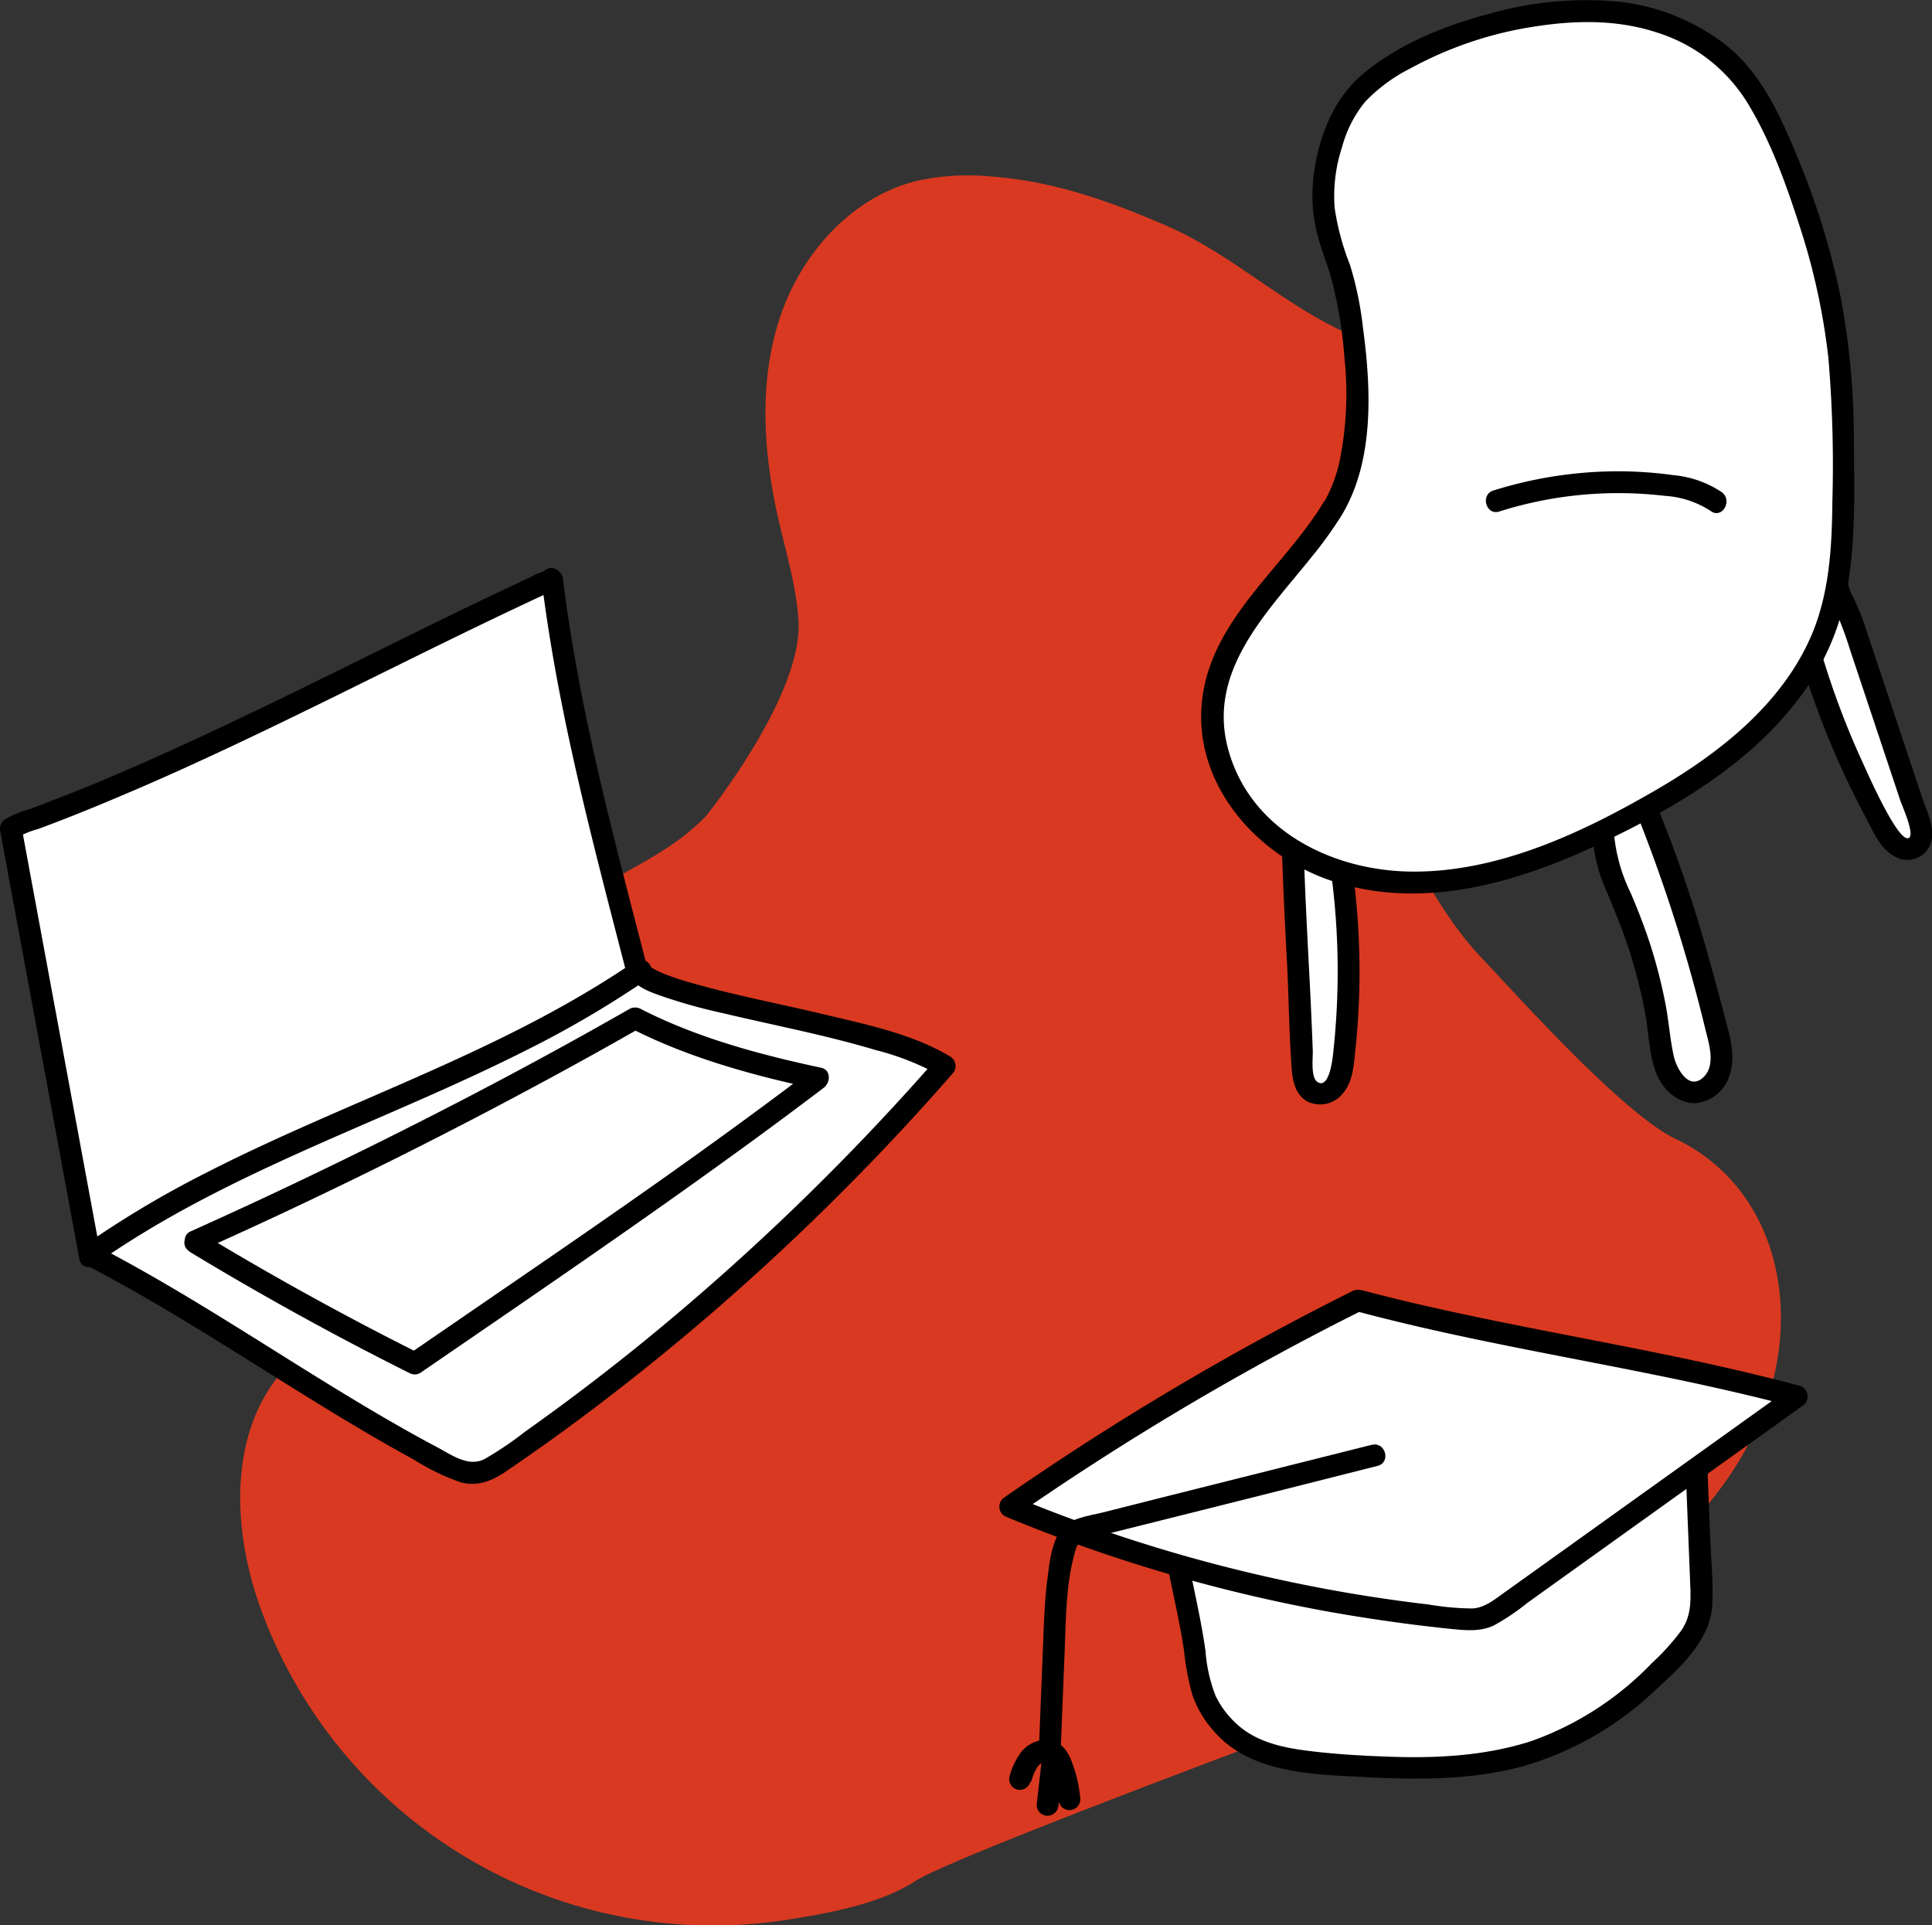 <svg xmlns="http://www.w3.org/2000/svg" viewBox="0 0 265.7 264.78"><rect x="0" y="0" width="265.7" height="264.78" fill="#333333" stroke="none"/><defs><style>.cls-1{fill:#d93920;}.cls-2{fill:#fff;}</style></defs><g id="Layer_2" data-name="Layer 2"><g id="Layer_1-2" data-name="Layer 1"><path class="cls-1" d="M216.23,222.1c-9.75,5.55-20.39,9.26-30.89,13.12-4.32,1.59-54.29,20.12-59.44,23.47-4.76,3.09-11.66,4.39-17.19,5.26A66.19,66.19,0,0,1,36,221.64c-4.12-11.08-4.73-24.82,3.27-33.53,3.11-3.39,7.25-5.71,10.32-9.13,5.58-6.24,3.63-11.57,4.4-18.66.86-7.95,3.53-15.14,8.69-21A101.17,101.17,0,0,1,79.39,124.1c6.2-4.49,12.35-6.36,17.69-11.85,0,0,13.45-16.67,12.73-27-.33-4.82-1.78-9.48-2.84-14.2-2-9-2.62-18.6.29-27.37S117.06,27.13,126,24.9a32.46,32.46,0,0,1,10.27-.63c8.59.62,16.44,3.42,24.25,6.82,7.51,3.27,13.76,8.77,20.86,12.77,1.07.6,2.15,1.16,3.26,1.69,3.19,1.5,6.55,2.62,9.83,3.92,2.91,1.16,5.75,2.47,8.59,3.79,4.74,2.22,8.23,4.14,12.93,6.46,3,1.56,2.81,4.68,2.59,8A23.58,23.58,0,0,1,211,83.58c-2.4,2.13-5.11,2.61-7.95,4a28.37,28.37,0,0,0-8.36,5.86c-3.46,3.63-5.66,8.69-5,13.67.45,3.47,2.21,6.61,3.93,9.66,3,5.28,6,10.62,10.17,15,5.3,5.6,20,22.06,27.13,25.09,12.52,6.34,16.49,21,12.52,34.44S228.43,215.16,216.23,222.1Z"/><path class="cls-2" d="M177.84,117.94c.31,9.92,1,18.65,1.28,28.57,0,1.45.28,3.2,1.61,3.77a2.62,2.62,0,0,0,3-1.12,7.37,7.37,0,0,0,1-3.33,101.77,101.77,0,0,0-.14-25.57"/><path d="M176.34,117.94c.16,4.92.41,9.83.67,14.75.24,4.76.28,9.55.63,14.29.12,1.67.52,3.53,2.06,4.46a4,4,0,0,0,5-1.09c1.39-1.63,1.48-3.93,1.7-6q.38-3.6.51-7.23a103.62,103.62,0,0,0-.82-16.89,1.56,1.56,0,0,0-1.5-1.5,1.5,1.5,0,0,0-1.5,1.5,102.25,102.25,0,0,1,.2,25.09c-.08.67-.57,4.44-2.08,3.5-1-.61-.63-3.42-.67-4.31-.15-4.18-.36-8.37-.58-12.55-.24-4.68-.48-9.37-.63-14.05-.06-1.93-3.06-1.94-3,0Z"/><path class="cls-2" d="M226.58,111.55a218.61,218.61,0,0,1,9.51,30,12,12,0,0,1,.53,5.1,4.13,4.13,0,0,1-3.3,3.51,4.19,4.19,0,0,1-3.86-2.46,13.83,13.83,0,0,1-1.12-4.7,71.94,71.94,0,0,0-4.82-18.17c-1.35-3.27-3-6.55-3-10.08"/><path d="M225.13,112a218.32,218.32,0,0,1,9.45,29.75c.51,2,1.44,5-.51,6.57s-3.54-1.52-3.88-3.05c-.54-2.43-.69-4.95-1.18-7.39a71.4,71.4,0,0,0-1.86-7.36c-.81-2.6-1.79-5.13-2.85-7.63a23.38,23.38,0,0,1-2.32-8.1c-.07-1.92-3.07-1.93-3,0a23.28,23.28,0,0,0,2.06,8c1.1,2.67,2.2,5.32,3.08,8.07a72.87,72.87,0,0,1,2.13,8.47c.52,2.75.51,5.79,1.58,8.39.88,2.15,2.86,4,5.31,4a5.43,5.43,0,0,0,4.8-4.12c.81-2.7-.2-5.63-.88-8.25q-1.14-4.39-2.38-8.75A181.66,181.66,0,0,0,228,111.15c-.73-1.76-3.64-1-2.9.8Z"/><path class="cls-2" d="M252.73,79.17c-.4,1.89,1.33,4.35,1.94,6.18l9.13,27.38c.41,1.24.73,2.84-.29,3.66a2.21,2.21,0,0,1-2.56-.1,6.23,6.23,0,0,1-1.69-2.14,115,115,0,0,1-10-23.17"/><path d="M251.28,78.78a8.48,8.48,0,0,0,1.05,4.94,56.8,56.8,0,0,1,2.15,5.8l4.57,13.7,2.28,6.84c.21.64,2.05,4.7,1.19,5.18-1.46.81-5.83-9.24-6.38-10.43a112.57,112.57,0,0,1-5.41-14.23c-.57-1.84-3.47-1-2.9.8a122.42,122.42,0,0,0,5.34,14.11q1.56,3.45,3.35,6.8c1,1.88,2,4.39,4,5.47a3.43,3.43,0,0,0,4.92-1.54c.83-2-.32-4.35-1-6.25l-5.2-15.58-2.83-8.5a28.15,28.15,0,0,0-1.28-3.18c-.42-.9-1.13-2.11-1-3.14.29-1.89-2.6-2.7-2.9-.79Z"/><path class="cls-2" d="M183.32,69.87c-5.31,8.85-14.84,15.66-16.39,25.87-1.22,8,3.23,16.18,9.93,20.69s15.25,5.66,23.25,4.54,15.55-4.33,22.74-8c12.08-6.15,24.26-14.62,28.53-27.48,2-6.12,2.07-12.68,2.09-19.12a161.83,161.83,0,0,0-.53-16.92,100,100,0,0,0-8.52-30.53,37,37,0,0,0-4.73-8.3c-5.26-6.51-14.07-9.45-22.44-9.09A54.7,54.7,0,0,0,193.2,8.09c-4.54,2.51-6.94,4.73-8.54,7.82a28.17,28.17,0,0,0-2.56,8.52c-.59,4.72.59,8.1,2.06,12.27S189.25,60,183.32,69.87Z"/><path d="M182,69.12c-5.46,9-15.3,15.93-16.66,27-1.42,11.61,7.47,21.67,18,25.09,12.32,4,25.28.22,36.55-5.11,10-4.75,20.23-10.67,27.14-19.56a35.23,35.23,0,0,0,7-15.52c1.16-6.56,1-13.32.92-20a105.1,105.1,0,0,0-1.82-20.19,104.17,104.17,0,0,0-6-19.37c-2.31-5.55-4.82-11.24-9.6-15.13a29.14,29.14,0,0,0-15-6.11A48.76,48.76,0,0,0,204.43,2c-6,1.61-12.22,4.17-17,8.18-4,3.34-6,8.47-6.71,13.53a21.79,21.79,0,0,0,.53,8.84c.53,2,1.34,3.9,1.88,5.89a59.94,59.94,0,0,1,1.77,10.8,46.56,46.56,0,0,1-.65,14.09,20.14,20.14,0,0,1-2.2,5.81,1.5,1.5,0,0,0,2.59,1.51c4.39-7.47,3.92-17.32,2.8-25.6a46.79,46.79,0,0,0-1.78-8.62,35,35,0,0,1-2.11-7.83,21.49,21.49,0,0,1,1-8.31A16.68,16.68,0,0,1,187.74,14,22.71,22.71,0,0,1,194,9.39,51.77,51.77,0,0,1,211.39,3.6c5.49-.83,11.08-.89,16.41.85a22.51,22.51,0,0,1,12.35,9.42c3.24,5.21,5.43,11.28,7.3,17.09a90.81,90.81,0,0,1,4,18.27A174.67,174.67,0,0,1,252,68.91c-.06,6.14-.38,12.39-2.74,18.14-4,9.62-12.64,16.42-21.39,21.52-10.1,5.88-21.66,11.36-33.58,11.3-10.9-.05-22.27-5.55-25.36-16.74-3-10.74,5.25-18.8,11.38-26.44a56.25,56.25,0,0,0,4.35-6.06C185.62,69,183,67.47,182,69.12Z"/><path class="cls-2" d="M205.78,68.9a55.41,55.41,0,0,1,23.59-2.16A13.38,13.38,0,0,1,236,69"/><path d="M206.18,70.35a54.25,54.25,0,0,1,22.72-2.16,13,13,0,0,1,6.37,2.09c1.56,1.15,3.06-1.45,1.52-2.59a14.26,14.26,0,0,0-6.63-2.34,55.72,55.72,0,0,0-8.26-.53,57.51,57.51,0,0,0-16.52,2.64c-1.84.57-1,3.47.8,2.89Z"/><path class="cls-2" d="M87.65,133.75c-4.48-17.37-9.54-36.15-11.73-54.13l0,0c-25.44,11.73-48,24.57-74.12,34.08l-.3.23,10.89,58.81"/><path d="M89.09,133.35c-4.57-17.74-9.43-35.52-11.67-53.73-.17-1.36-2-2.19-2.8-.76.33-.6-.16-.13-.35-.1a5.33,5.33,0,0,0-1.09.5l-1.73.81L67.59,81.9c-2.48,1.19-5,2.38-7.42,3.59Q53,89,45.78,92.58c-9.59,4.72-19.22,9.38-29,13.6Q12.62,108,8.45,109.6c-1.46.57-2.92,1.14-4.4,1.69a13.5,13.5,0,0,0-3.32,1.37,1.58,1.58,0,0,0-.69,1.7l10.88,58.81c.35,1.9,3.24,1.09,2.89-.8L2.93,113.56l-.69,1.69A12.5,12.5,0,0,1,5.29,114q2-.75,4-1.53,3.77-1.48,7.5-3.08c5-2.1,9.89-4.33,14.77-6.62,9.85-4.62,19.55-9.52,29.32-14.3q4.23-2.07,8.47-4.1l4.09-1.93,2.17-1c.59-.27,1.3-.47,1.64-1.08l-2.79-.75c2.27,18.49,7.14,36.52,11.78,54.53.48,1.86,3.38,1.07,2.89-.8Z"/><path class="cls-2" d="M12.63,172.7c16.67,8.63,31.83,19.94,48.5,28.57a7.9,7.9,0,0,0,4.5,1.3A8.28,8.28,0,0,0,69,201a327,327,0,0,0,61-54.4c-9.24-5.65-38.59-8.94-41.83-12.81v-.26c-23.82,16.44-51.95,22.29-75.65,39"/><path d="M11.87,174c8.82,4.58,17.22,9.89,25.63,15.16,4.28,2.67,8.56,5.34,12.91,7.89,2.14,1.26,4.29,2.48,6.47,3.67a31.68,31.68,0,0,0,6.47,3.14c2.32.62,4.29-.18,6.2-1.47s3.84-2.66,5.74-4q5.71-4.09,11.24-8.45,11.22-8.82,21.64-18.62,12-11.26,22.82-23.66a1.52,1.52,0,0,0-.31-2.35c-5.13-3.1-11.48-4.4-17.24-5.78-6.36-1.52-12.82-2.72-19.1-4.57A32.91,32.91,0,0,1,91,133.79a12.18,12.18,0,0,1-1.25-.63c-.47-.29-.21-.06-.57-.47l.44,1.06v-.26a1.51,1.51,0,0,0-2.26-1.3C69,144.79,47.61,151.38,28,161.47a138.28,138.28,0,0,0-16.25,9.7c-1.57,1.1-.07,3.7,1.52,2.59C31.44,161,52.84,154.33,72.55,144.35a140.85,140.85,0,0,0,16.31-9.57l-2.25-1.29c-.06,2.08,3,3,4.59,3.57a74.48,74.48,0,0,0,8.18,2.27c7,1.67,14.08,3,21,5.07a37,37,0,0,1,8.81,3.46l-.3-2.36a334,334,0,0,1-40.3,38.95q-5.35,4.35-10.88,8.46c-1.83,1.35-3.67,2.69-5.52,4a46.07,46.07,0,0,1-5.57,3.76c-2.19,1.11-4.45-.54-6.36-1.56-2.19-1.16-4.36-2.37-6.51-3.61-4.17-2.4-8.26-4.92-12.34-7.46-9.22-5.75-18.36-11.63-28-16.64-1.72-.89-3.23,1.7-1.52,2.59Z"/><path d="M27.74,171.94Q52,161.08,75.37,148.42q6.41-3.46,12.73-7.08a1.5,1.5,0,0,0-1.51-2.59c-15.37,8.79-31.14,16.91-47.14,24.5q-6.59,3.12-13.23,6.1c-1.76.79-.23,3.38,1.52,2.59Z"/><path d="M26.07,172.15q14.76,8.94,30.21,16.67a1.51,1.51,0,0,0,1.51,0c14.71-10.09,29.46-20.13,43.89-30.61q5.86-4.25,11.62-8.62c.93-.71,1-2.44-.35-2.74-8.5-1.82-17.08-4.12-24.85-8.1-1.71-.88-3.23,1.71-1.51,2.59,8,4.1,16.8,6.53,25.56,8.4l-.36-2.74c-14.19,10.8-28.88,20.94-43.58,31l-11.93,8.19h1.51q-15.43-7.72-30.21-16.67c-1.65-1-3.16,1.59-1.51,2.59Z"/><path class="cls-2" d="M161.93,214.56c.88,4.52,1.2,5.83,2.07,10.35.52,2.67.75,7,2.08,9.32,3.64,6.55,9.1,7.64,16.56,8.29,21.3,1.83,34,.26,48.32-15.58a11.62,11.62,0,0,0,2.75-4.26,13.15,13.15,0,0,0,.31-4.34l-.64-16.13"/><path d="M160.49,215c.78,4,1.77,8.07,2.36,12.15a35.08,35.08,0,0,0,1.15,6,14.74,14.74,0,0,0,2.88,4.87c5,5.89,13.67,6,20.79,6.38s14.65.43,21.7-1.47a43.84,43.84,0,0,0,18.12-10.34c3.52-3.22,7.82-7,8-12.05.14-3-.17-6-.29-9l-.37-9.29c-.08-1.93-3.08-1.94-3,0l.6,15.15c.1,2.46.25,4.71-1.2,6.83a32,32,0,0,1-4.06,4.5,42.87,42.87,0,0,1-16.66,10.75c-6.26,2-12.88,2.35-19.42,2.12-3.9-.14-7.85-.36-11.72-.88-3.07-.41-6.28-1.16-8.74-3.15a12.76,12.76,0,0,1-3.45-4.33,21.27,21.27,0,0,1-1.39-6.17c-.61-4.32-1.63-8.58-2.46-12.87-.37-1.89-3.26-1.09-2.89.8Z"/><path class="cls-2" d="M186.66,178.91a381,381,0,0,0-47.75,28.31,215.21,215.21,0,0,0,61.7,15.41,9.15,9.15,0,0,0,3.26-.09,9.55,9.55,0,0,0,2.95-1.61L247.13,192c-18.38-5-42-8.24-60.39-13.2Z"/><path d="M185.9,177.61a386.16,386.16,0,0,0-47.75,28.31,1.52,1.52,0,0,0,.36,2.74,216,216,0,0,0,44.63,13.07q5.7,1,11.45,1.73c1.7.21,3.39.4,5.09.58,2,.19,3.89.37,5.74-.48a30.42,30.42,0,0,0,4.57-3.07l5.24-3.76,10.08-7.22,22.58-16.17a1.52,1.52,0,0,0-.36-2.74c-16.28-4.38-33-6.89-49.44-10.55q-3.36-.74-6.69-1.56l-3.12-.79c-1-.26-1.85-.62-2.68.15-1.43,1.3.7,3.42,2.12,2.12l.08-.07-1.46.38c15.66,4.21,31.73,6.69,47.57,10.13,4.29.94,8.57,1.94,12.82,3.08l-.36-2.74-39.1,28c-1.46,1-2.91,2.36-4.78,2.46a37.39,37.39,0,0,1-6.05-.55q-5.58-.65-11.13-1.6a216,216,0,0,1-21.8-4.92,214.92,214.92,0,0,1-24.2-8.39l.35,2.74a386.28,386.28,0,0,1,47.76-28.31C189.14,179.34,187.63,176.75,185.9,177.61Z"/><path d="M188.62,198.71l-29.5,7.41L151.69,208c-2,.51-4.73.72-5.95,2.66s-1.42,4.43-1.7,6.54c-.3,2.29-.41,4.61-.51,6.92q-.34,8.55-.68,17.1c-.08,1.93,2.92,1.93,3,0l.57-14.19c.17-4.43.17-9,1.33-13.28.3-1.11.48-1.76,1.66-2.08s2.37-.6,3.55-.89l7-1.75,13.67-3.43,15.83-4c1.87-.47,1.08-3.36-.8-2.89Z"/><path d="M141.79,245.05c.08-.24.16-.49.25-.73l.15-.42c.13-.35-.14.29,0,0a5.51,5.51,0,0,1,.36-.68,1.51,1.51,0,0,1,.24-.36l-.1.13.14-.17s.26-.29.3-.27l-.15.11.16-.11a1.74,1.74,0,0,1,.35-.19s-.34.12,0,0l.33-.08-.16,0h.38c-.22,0-.28,0-.16,0l.13,0c.16.05.12,0-.09,0,0,0,.25.09.25.14-.16-.13-.18-.14-.06,0l.15.15c.22.22-.12-.22,0,0s.15.24.21.37.21.39,0,0c.06.14.11.29.17.44s.2.56.29.84c.17.57.33,1.15.45,1.73.05.27.1.54.14.81,0,.08.1.54,0,.17,0,.17,0,.34.06.51a1.5,1.5,0,0,0,3,0,21.08,21.08,0,0,0-.64-3.53c-.16-.53-.33-1.05-.53-1.57a6.47,6.47,0,0,0-.74-1.49,3.49,3.49,0,0,0-3.17-1.56,4.47,4.47,0,0,0-3,1.59,10.09,10.09,0,0,0-1.65,3.39,1.5,1.5,0,0,0,1,1.84,1.53,1.53,0,0,0,1.84-1Z"/><path d="M143.36,241.22l-.79,7a1.5,1.5,0,0,0,1.5,1.5,1.54,1.54,0,0,0,1.5-1.5l.79-7a1.5,1.5,0,0,0-1.5-1.5,1.54,1.54,0,0,0-1.5,1.5Z"/></g></g></svg>